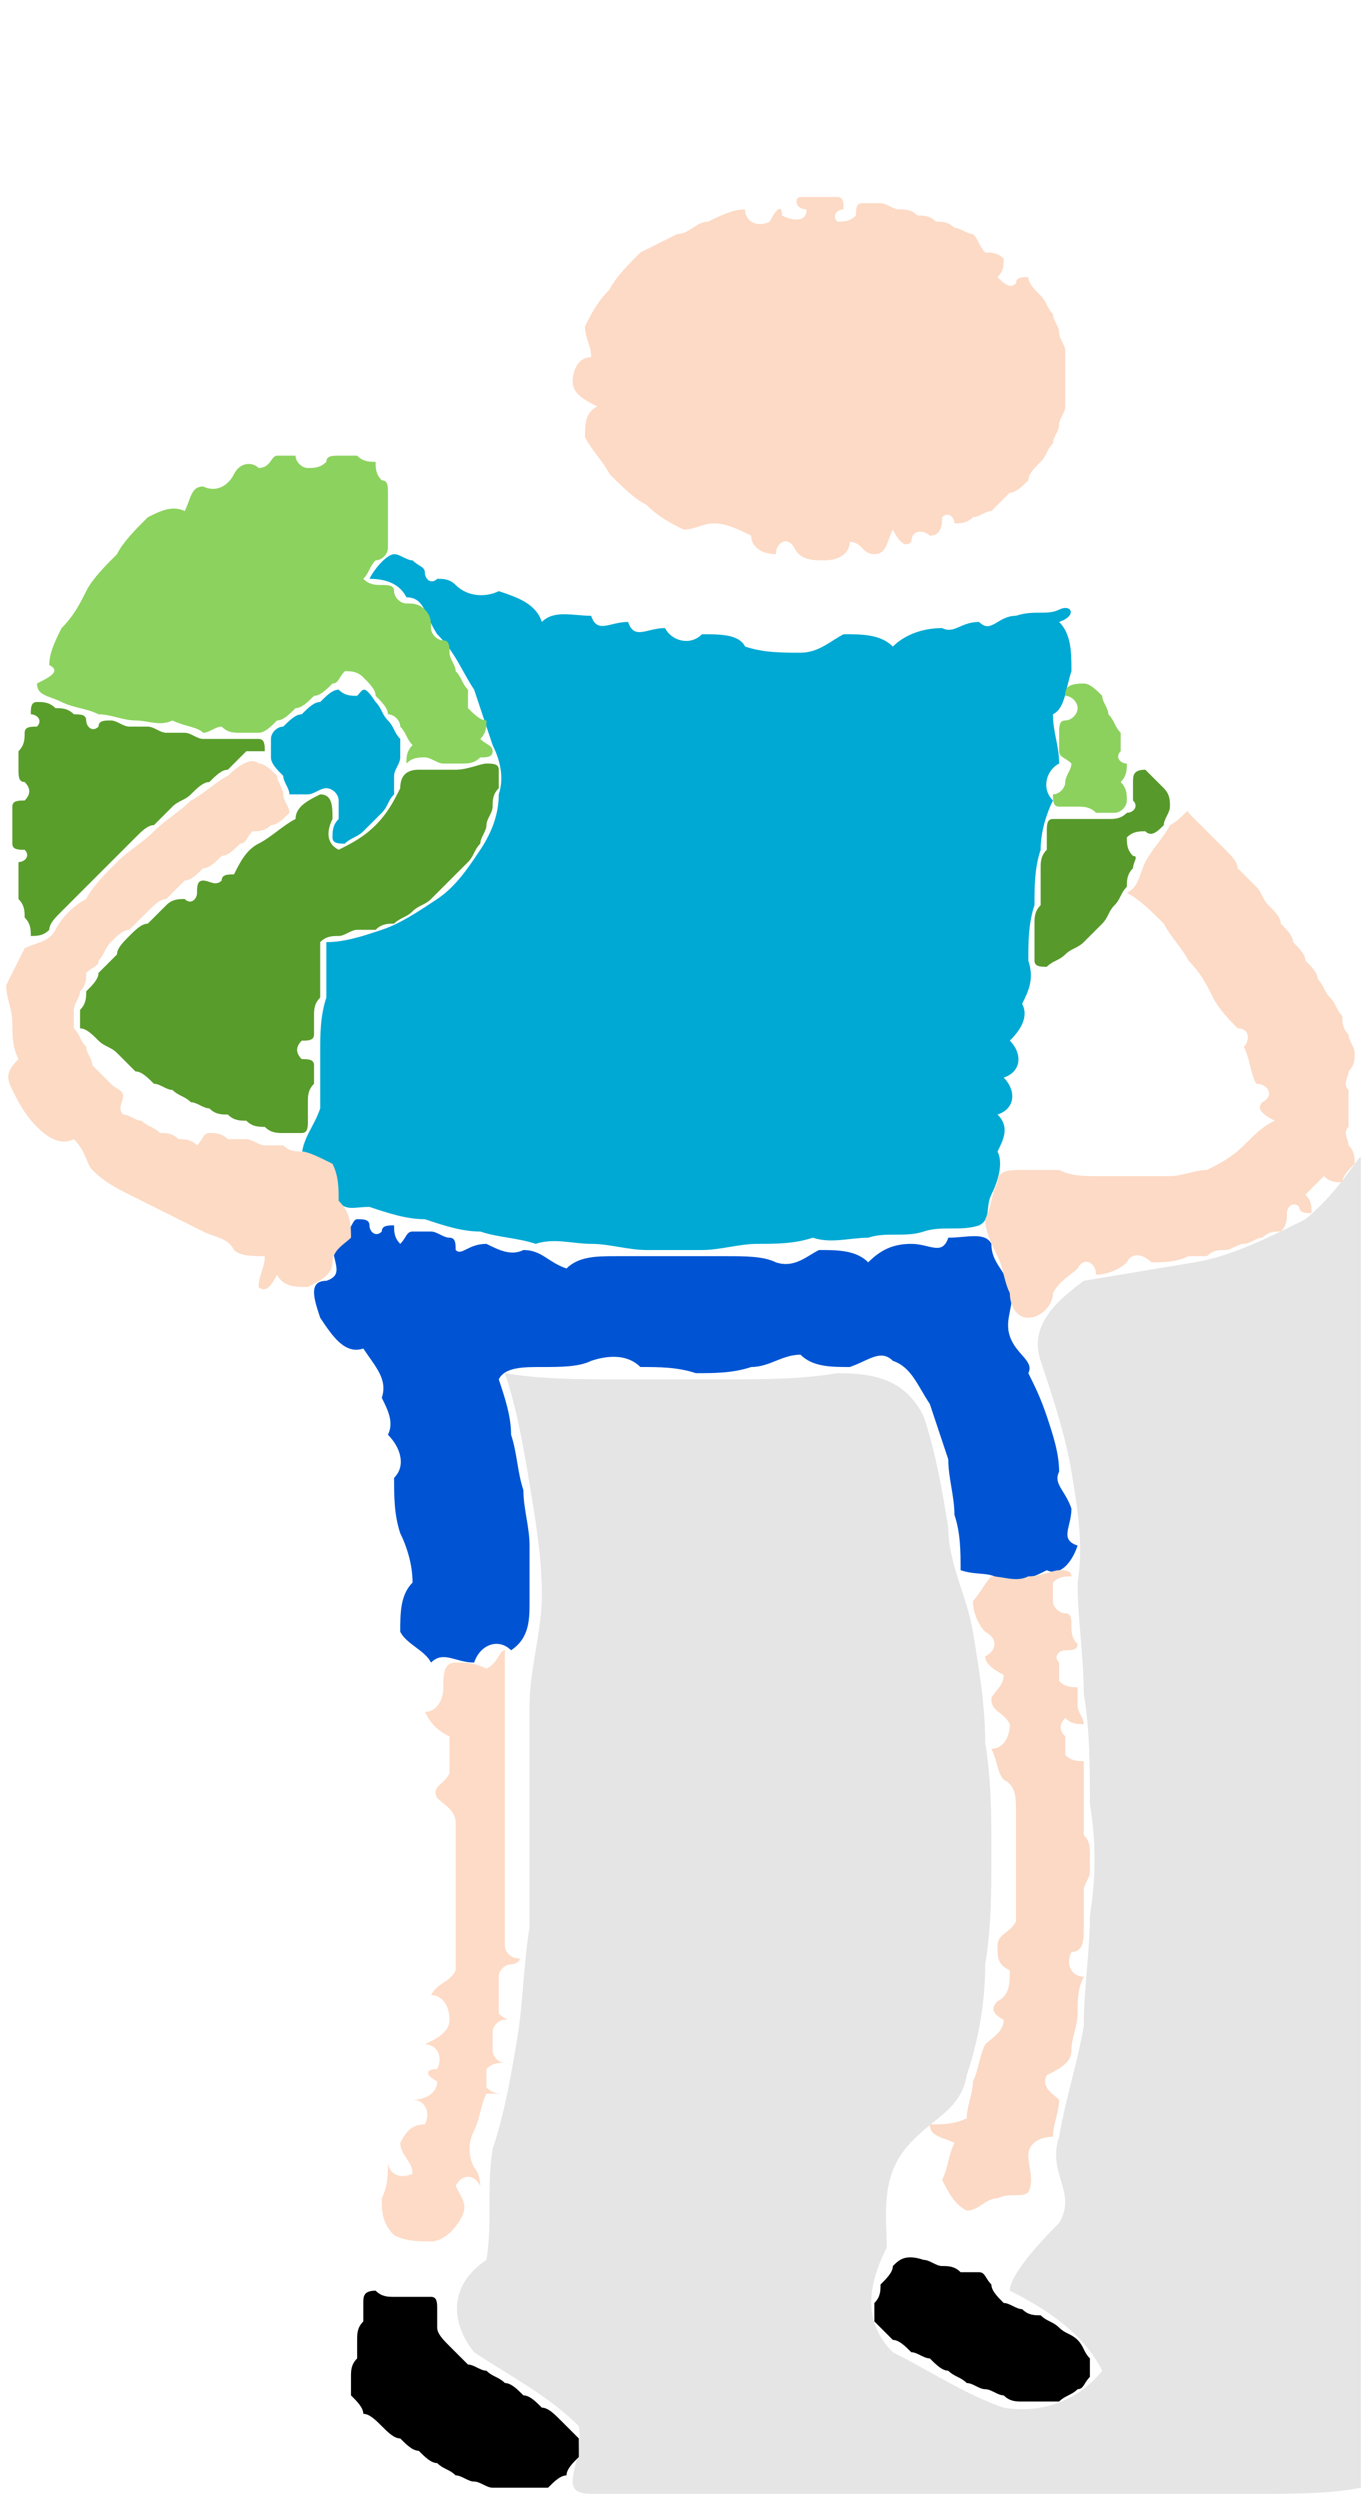 <?xml version="1.0" ?>
<svg xmlns="http://www.w3.org/2000/svg" version="1.1" width="222" height="406">
  <defs/>
  <g>
    <path d="M 221.0 188.0 C 221.0 189.0 221.0 190.0 221.0 191.0 C 221.0 194.0 221.0 200.0 221.0 206.0 C 221.0 212.0 221.0 218.0 221.0 224.0 C 221.0 230.0 221.0 236.0 221.0 242.0 C 221.0 248.0 221.0 254.0 221.0 260.0 C 221.0 266.0 221.0 272.0 221.0 278.0 C 221.0 284.0 221.0 290.0 221.0 296.0 C 221.0 302.0 221.0 308.0 221.0 314.0 C 221.0 320.0 221.0 326.0 221.0 332.0 C 221.0 338.0 221.0 344.0 221.0 350.0 C 221.0 356.0 221.0 362.0 221.0 368.0 C 221.0 374.0 221.0 380.0 221.0 386.0 C 221.0 392.0 221.0 398.0 221.0 404.0 C 216.0 405.0 210.0 405.0 204.0 405.0 C 198.0 405.0 192.0 405.0 186.0 405.0 C 180.0 405.0 174.0 405.0 168.0 405.0 C 162.0 405.0 156.0 405.0 150.0 405.0 C 144.0 405.0 138.0 405.0 132.0 405.0 C 126.0 405.0 120.0 405.0 114.0 405.0 C 108.0 405.0 102.0 405.0 96.0 405.0 C 90.0 405.0 95.0 400.0 94.0 394.0 C 89.0 389.0 83.0 386.0 77.0 382.0 C 73.0 377.0 73.0 371.0 79.0 367.0 C 80.0 361.0 79.0 355.0 80.0 349.0 C 82.0 343.0 83.0 337.0 84.0 331.0 C 85.0 325.0 85.0 319.0 86.0 313.0 C 86.0 307.0 86.0 301.0 86.0 295.0 C 86.0 289.0 86.0 283.0 86.0 277.0 C 86.0 271.0 88.0 265.0 88.0 259.0 C 88.0 253.0 87.0 247.0 86.0 241.0 C 85.0 235.0 84.0 229.0 82.0 223.0 C 88.0 224.0 94.0 224.0 100.0 224.0 C 106.0 224.0 112.0 224.0 118.0 224.0 C 124.0 224.0 130.0 224.0 136.0 223.0 C 142.0 223.0 147.0 224.0 150.0 230.0 C 152.0 236.0 153.0 242.0 154.0 248.0 C 154.0 254.0 157.0 259.0 158.0 265.0 C 159.0 271.0 160.0 277.0 160.0 283.0 C 161.0 289.0 161.0 295.0 161.0 301.0 C 161.0 307.0 161.0 313.0 160.0 319.0 C 160.0 325.0 159.0 331.0 157.0 337.0 C 156.0 343.0 151.0 344.0 147.0 349.0 C 143.0 354.0 144.0 360.0 144.0 365.0 C 141.0 371.0 140.0 377.0 145.0 382.0 C 151.0 385.0 157.0 389.0 163.0 391.0 C 169.0 392.0 175.0 390.0 179.0 385.0 C 176.0 379.0 170.0 375.0 164.0 372.0 C 164.0 370.0 167.0 366.0 172.0 361.0 C 175.0 356.0 170.0 353.0 172.0 347.0 C 173.0 341.0 175.0 335.0 176.0 329.0 C 176.0 323.0 177.0 317.0 177.0 311.0 C 178.0 305.0 178.0 299.0 177.0 293.0 C 177.0 287.0 177.0 281.0 176.0 275.0 C 176.0 269.0 175.0 263.0 175.0 257.0 C 176.0 251.0 175.0 245.0 174.0 239.0 C 173.0 233.0 171.0 227.0 169.0 221.0 C 167.0 215.0 172.0 211.0 176.0 208.0 C 182.0 207.0 188.0 206.0 194.0 205.0 C 200.0 204.0 206.0 201.0 212.0 198.0 C 218.0 193.0 221.0 187.0 221.0 188.0" stroke-width="0.0" fill="rgb(229, 229, 229)" opacity="1.0" stroke="rgb(248, 93, 202)" stroke-opacity="0.563" stroke-linecap="round" stroke-linejoin="round"/>
    <path d="M 64.0 90.0 C 65.0 90.0 66.0 91.0 67.0 91.0 C 68.0 92.0 69.0 92.0 69.0 93.0 C 69.0 94.0 70.0 95.0 71.0 94.0 C 72.0 94.0 73.0 94.0 74.0 95.0 C 76.0 97.0 79.0 97.0 81.0 96.0 C 84.0 97.0 87.0 98.0 88.0 101.0 C 90.0 99.0 93.0 100.0 96.0 100.0 C 97.0 103.0 99.0 101.0 102.0 101.0 C 103.0 104.0 105.0 102.0 108.0 102.0 C 109.0 104.0 112.0 105.0 114.0 103.0 C 117.0 103.0 120.0 103.0 121.0 105.0 C 124.0 106.0 127.0 106.0 130.0 106.0 C 133.0 106.0 135.0 104.0 137.0 103.0 C 140.0 103.0 143.0 103.0 145.0 105.0 C 147.0 103.0 150.0 102.0 153.0 102.0 C 155.0 103.0 156.0 101.0 159.0 101.0 C 161.0 103.0 162.0 100.0 165.0 100.0 C 168.0 99.0 170.0 100.0 172.0 99.0 C 174.0 98.0 175.0 100.0 172.0 101.0 C 174.0 103.0 174.0 106.0 174.0 109.0 C 173.0 112.0 173.0 115.0 171.0 116.0 C 171.0 119.0 172.0 121.0 172.0 124.0 C 170.0 125.0 169.0 128.0 171.0 130.0 C 170.0 132.0 169.0 135.0 169.0 138.0 C 168.0 141.0 168.0 144.0 168.0 147.0 C 167.0 150.0 167.0 153.0 167.0 156.0 C 168.0 159.0 167.0 161.0 166.0 163.0 C 167.0 165.0 166.0 167.0 164.0 169.0 C 166.0 171.0 166.0 174.0 163.0 175.0 C 165.0 177.0 165.0 180.0 162.0 181.0 C 164.0 183.0 163.0 185.0 162.0 187.0 C 163.0 189.0 162.0 192.0 161.0 194.0 C 160.0 196.0 161.0 198.0 159.0 199.0 C 156.0 200.0 153.0 199.0 150.0 200.0 C 147.0 201.0 144.0 200.0 141.0 201.0 C 138.0 201.0 135.0 202.0 132.0 201.0 C 129.0 202.0 126.0 202.0 123.0 202.0 C 120.0 202.0 117.0 203.0 114.0 203.0 C 111.0 203.0 108.0 203.0 105.0 203.0 C 102.0 203.0 99.0 202.0 96.0 202.0 C 93.0 202.0 90.0 201.0 87.0 202.0 C 84.0 201.0 81.0 201.0 78.0 200.0 C 75.0 200.0 72.0 199.0 69.0 198.0 C 66.0 198.0 63.0 197.0 60.0 196.0 C 57.0 196.0 56.0 197.0 54.0 194.0 C 55.0 191.0 52.0 189.0 49.0 188.0 C 49.0 185.0 51.0 183.0 52.0 180.0 C 52.0 177.0 52.0 174.0 52.0 171.0 C 52.0 168.0 52.0 165.0 53.0 162.0 C 53.0 159.0 53.0 156.0 53.0 153.0 C 56.0 153.0 59.0 152.0 62.0 151.0 C 65.0 150.0 68.0 148.0 71.0 146.0 C 74.0 144.0 76.0 141.0 78.0 138.0 C 80.0 135.0 81.0 132.0 81.0 129.0 C 82.0 126.0 81.0 123.0 80.0 121.0 C 79.0 118.0 78.0 115.0 77.0 112.0 C 75.0 109.0 74.0 106.0 71.0 103.0 C 69.0 100.0 69.0 97.0 66.0 97.0 C 65.0 95.0 63.0 94.0 60.0 94.0 C 61.0 92.0 63.0 90.0 64.0 90.0" stroke-width="0.0" fill="rgb(0, 169, 211)" opacity="1.0" stroke="rgb(241, 77, 62)" stroke-opacity="0.787" stroke-linecap="round" stroke-linejoin="round"/>
    <path d="M 58.0 198.0 C 59.0 198.0 60.0 198.0 60.0 199.0 C 60.0 200.0 61.0 201.0 62.0 200.0 C 62.0 199.0 63.0 199.0 64.0 199.0 C 64.0 200.0 64.0 201.0 65.0 202.0 C 66.0 201.0 66.0 200.0 67.0 200.0 C 68.0 200.0 69.0 200.0 70.0 200.0 C 71.0 200.0 72.0 201.0 73.0 201.0 C 74.0 201.0 74.0 202.0 74.0 203.0 C 75.0 204.0 76.0 202.0 79.0 202.0 C 81.0 203.0 83.0 204.0 85.0 203.0 C 88.0 203.0 89.0 205.0 92.0 206.0 C 94.0 204.0 97.0 204.0 100.0 204.0 C 103.0 204.0 106.0 204.0 109.0 204.0 C 112.0 204.0 115.0 204.0 118.0 204.0 C 121.0 204.0 124.0 204.0 126.0 205.0 C 129.0 206.0 131.0 204.0 133.0 203.0 C 136.0 203.0 139.0 203.0 141.0 205.0 C 143.0 203.0 145.0 202.0 148.0 202.0 C 151.0 202.0 153.0 204.0 154.0 201.0 C 157.0 201.0 160.0 200.0 161.0 202.0 C 161.0 205.0 163.0 206.0 164.0 209.0 C 165.0 212.0 163.0 214.0 164.0 217.0 C 165.0 220.0 168.0 221.0 167.0 223.0 C 168.0 225.0 169.0 227.0 170.0 230.0 C 171.0 233.0 172.0 236.0 172.0 239.0 C 171.0 241.0 173.0 242.0 174.0 245.0 C 174.0 248.0 172.0 250.0 175.0 251.0 C 174.0 254.0 172.0 256.0 170.0 255.0 C 168.0 256.0 166.0 257.0 163.0 257.0 C 161.0 255.0 159.0 256.0 156.0 255.0 C 156.0 252.0 156.0 249.0 155.0 246.0 C 155.0 243.0 154.0 240.0 154.0 237.0 C 153.0 234.0 152.0 231.0 151.0 228.0 C 149.0 225.0 148.0 222.0 145.0 221.0 C 143.0 219.0 141.0 221.0 138.0 222.0 C 135.0 222.0 132.0 222.0 130.0 220.0 C 127.0 220.0 125.0 222.0 122.0 222.0 C 119.0 223.0 116.0 223.0 113.0 223.0 C 110.0 222.0 107.0 222.0 104.0 222.0 C 102.0 220.0 99.0 220.0 96.0 221.0 C 94.0 222.0 91.0 222.0 88.0 222.0 C 85.0 222.0 82.0 222.0 81.0 224.0 C 82.0 227.0 83.0 230.0 83.0 233.0 C 84.0 236.0 84.0 239.0 85.0 242.0 C 85.0 245.0 86.0 248.0 86.0 251.0 C 86.0 254.0 86.0 257.0 86.0 260.0 C 86.0 263.0 86.0 266.0 83.0 268.0 C 81.0 266.0 78.0 267.0 77.0 270.0 C 74.0 270.0 72.0 268.0 70.0 270.0 C 69.0 268.0 66.0 267.0 65.0 265.0 C 65.0 262.0 65.0 259.0 67.0 257.0 C 67.0 254.0 66.0 251.0 65.0 249.0 C 64.0 246.0 64.0 243.0 64.0 240.0 C 66.0 238.0 65.0 235.0 63.0 233.0 C 64.0 231.0 63.0 229.0 62.0 227.0 C 63.0 224.0 61.0 222.0 59.0 219.0 C 56.0 220.0 54.0 217.0 52.0 214.0 C 51.0 211.0 50.0 208.0 53.0 208.0 C 56.0 207.0 54.0 205.0 54.0 202.0 C 57.0 201.0 57.0 198.0 58.0 198.0" stroke-width="0.0" fill="rgb(0, 84, 211)" opacity="1.0" stroke="rgb(113, 211, 12)" stroke-opacity="0.766" stroke-linecap="round" stroke-linejoin="round"/>
    <path d="M 130.0 32.0 C 131.0 32.0 132.0 32.0 133.0 32.0 C 134.0 32.0 135.0 32.0 136.0 32.0 C 137.0 32.0 137.0 33.0 137.0 34.0 C 136.0 34.0 135.0 35.0 136.0 36.0 C 137.0 36.0 138.0 36.0 139.0 35.0 C 139.0 34.0 139.0 33.0 140.0 33.0 C 141.0 33.0 142.0 33.0 143.0 33.0 C 144.0 33.0 145.0 34.0 146.0 34.0 C 147.0 34.0 148.0 34.0 149.0 35.0 C 150.0 35.0 151.0 35.0 152.0 36.0 C 153.0 36.0 154.0 36.0 155.0 37.0 C 156.0 37.0 157.0 38.0 158.0 38.0 C 159.0 39.0 159.0 40.0 160.0 41.0 C 161.0 41.0 162.0 41.0 163.0 42.0 C 163.0 43.0 163.0 44.0 162.0 45.0 C 163.0 46.0 164.0 47.0 165.0 46.0 C 165.0 45.0 166.0 45.0 167.0 45.0 C 167.0 46.0 168.0 47.0 169.0 48.0 C 170.0 49.0 170.0 50.0 171.0 51.0 C 171.0 52.0 172.0 53.0 172.0 54.0 C 172.0 55.0 173.0 56.0 173.0 57.0 C 173.0 58.0 173.0 59.0 173.0 60.0 C 173.0 61.0 173.0 62.0 173.0 63.0 C 173.0 64.0 173.0 65.0 173.0 66.0 C 173.0 67.0 172.0 68.0 172.0 69.0 C 172.0 70.0 171.0 71.0 171.0 72.0 C 170.0 73.0 170.0 74.0 169.0 75.0 C 168.0 76.0 167.0 77.0 167.0 78.0 C 166.0 79.0 165.0 80.0 164.0 80.0 C 163.0 81.0 162.0 82.0 161.0 83.0 C 160.0 83.0 159.0 84.0 158.0 84.0 C 157.0 85.0 156.0 85.0 155.0 85.0 C 155.0 84.0 154.0 83.0 153.0 84.0 C 153.0 85.0 153.0 87.0 151.0 87.0 C 150.0 86.0 148.0 86.0 148.0 88.0 C 147.0 89.0 146.0 88.0 145.0 86.0 C 144.0 88.0 144.0 90.0 142.0 90.0 C 140.0 90.0 140.0 88.0 138.0 88.0 C 138.0 90.0 136.0 91.0 134.0 91.0 C 132.0 91.0 130.0 91.0 129.0 89.0 C 128.0 87.0 126.0 88.0 126.0 90.0 C 124.0 90.0 122.0 89.0 122.0 87.0 C 120.0 86.0 118.0 85.0 116.0 85.0 C 114.0 85.0 113.0 86.0 111.0 86.0 C 109.0 85.0 107.0 84.0 105.0 82.0 C 103.0 81.0 101.0 79.0 99.0 77.0 C 98.0 75.0 96.0 73.0 95.0 71.0 C 95.0 69.0 95.0 67.0 97.0 66.0 C 95.0 65.0 93.0 64.0 93.0 62.0 C 93.0 60.0 94.0 58.0 96.0 58.0 C 96.0 56.0 95.0 55.0 95.0 53.0 C 96.0 51.0 97.0 49.0 99.0 47.0 C 100.0 45.0 102.0 43.0 104.0 41.0 C 106.0 40.0 108.0 39.0 110.0 38.0 C 112.0 38.0 113.0 36.0 115.0 36.0 C 117.0 35.0 119.0 34.0 121.0 34.0 C 121.0 36.0 123.0 37.0 125.0 36.0 C 126.0 34.0 127.0 33.0 127.0 35.0 C 129.0 36.0 131.0 36.0 131.0 34.0 C 129.0 34.0 129.0 32.0 130.0 32.0" stroke-width="0.0" fill="rgb(253, 218, 197)" opacity="1.0" stroke="rgb(248, 6, 127)" stroke-opacity="0.238" stroke-linecap="round" stroke-linejoin="round"/>
    <path d="M 193.0 132.0 C 194.0 133.0 195.0 134.0 196.0 135.0 C 197.0 136.0 198.0 137.0 199.0 138.0 C 200.0 139.0 201.0 140.0 201.0 141.0 C 202.0 142.0 203.0 143.0 204.0 144.0 C 205.0 145.0 205.0 146.0 206.0 147.0 C 207.0 148.0 208.0 149.0 208.0 150.0 C 209.0 151.0 210.0 152.0 210.0 153.0 C 211.0 154.0 212.0 155.0 212.0 156.0 C 213.0 157.0 214.0 158.0 214.0 159.0 C 215.0 160.0 215.0 161.0 216.0 162.0 C 217.0 163.0 217.0 164.0 218.0 165.0 C 218.0 166.0 218.0 167.0 219.0 168.0 C 219.0 169.0 220.0 170.0 220.0 171.0 C 220.0 172.0 220.0 173.0 219.0 174.0 C 219.0 175.0 218.0 176.0 219.0 177.0 C 219.0 178.0 219.0 179.0 219.0 180.0 C 219.0 181.0 219.0 182.0 219.0 183.0 C 218.0 184.0 219.0 185.0 219.0 186.0 C 220.0 187.0 220.0 188.0 220.0 189.0 C 219.0 190.0 218.0 191.0 218.0 192.0 C 217.0 192.0 216.0 192.0 215.0 191.0 C 214.0 192.0 213.0 193.0 212.0 194.0 C 213.0 195.0 213.0 196.0 213.0 197.0 C 212.0 197.0 211.0 197.0 211.0 196.0 C 210.0 195.0 209.0 196.0 209.0 197.0 C 209.0 198.0 209.0 199.0 208.0 200.0 C 207.0 200.0 206.0 200.0 205.0 201.0 C 204.0 201.0 203.0 202.0 202.0 202.0 C 201.0 202.0 200.0 203.0 199.0 203.0 C 198.0 203.0 197.0 203.0 196.0 204.0 C 195.0 204.0 194.0 204.0 193.0 204.0 C 191.0 205.0 189.0 205.0 187.0 205.0 C 186.0 204.0 184.0 203.0 183.0 205.0 C 182.0 206.0 180.0 207.0 178.0 207.0 C 178.0 205.0 176.0 204.0 175.0 206.0 C 174.0 207.0 172.0 208.0 171.0 210.0 C 171.0 212.0 169.0 214.0 167.0 214.0 C 165.0 214.0 164.0 212.0 164.0 210.0 C 163.0 208.0 163.0 206.0 162.0 204.0 C 161.0 202.0 160.0 200.0 160.0 198.0 C 161.0 196.0 161.0 194.0 162.0 192.0 C 162.0 190.0 164.0 190.0 166.0 190.0 C 168.0 190.0 170.0 190.0 172.0 190.0 C 174.0 191.0 176.0 191.0 178.0 191.0 C 180.0 191.0 182.0 191.0 184.0 191.0 C 186.0 191.0 188.0 191.0 190.0 191.0 C 192.0 191.0 194.0 190.0 196.0 190.0 C 198.0 189.0 200.0 188.0 202.0 186.0 C 204.0 184.0 205.0 183.0 207.0 182.0 C 205.0 181.0 204.0 180.0 205.0 179.0 C 207.0 178.0 206.0 176.0 204.0 176.0 C 203.0 174.0 203.0 172.0 202.0 170.0 C 203.0 169.0 203.0 167.0 201.0 167.0 C 200.0 166.0 198.0 164.0 197.0 162.0 C 196.0 160.0 195.0 158.0 193.0 156.0 C 192.0 154.0 190.0 152.0 189.0 150.0 C 187.0 148.0 185.0 146.0 183.0 145.0 C 185.0 144.0 185.0 142.0 186.0 140.0 C 187.0 138.0 189.0 136.0 190.0 134.0 C 192.0 133.0 193.0 131.0 193.0 132.0" stroke-width="0.0" fill="rgb(252, 218, 197)" opacity="1.0" stroke="rgb(40, 110, 219)" stroke-opacity="0.704" stroke-linecap="round" stroke-linejoin="round"/>
    <path d="M 42.0 124.0 C 43.0 124.0 44.0 125.0 45.0 126.0 C 45.0 127.0 46.0 128.0 46.0 129.0 C 46.0 130.0 47.0 131.0 47.0 132.0 C 46.0 133.0 45.0 134.0 44.0 134.0 C 43.0 135.0 42.0 135.0 41.0 135.0 C 40.0 136.0 40.0 137.0 39.0 137.0 C 38.0 138.0 37.0 139.0 36.0 139.0 C 35.0 140.0 34.0 141.0 33.0 141.0 C 32.0 142.0 31.0 143.0 30.0 143.0 C 29.0 144.0 28.0 145.0 27.0 146.0 C 26.0 146.0 25.0 147.0 24.0 148.0 C 23.0 149.0 22.0 150.0 21.0 151.0 C 20.0 151.0 19.0 152.0 18.0 153.0 C 17.0 154.0 17.0 155.0 16.0 156.0 C 16.0 157.0 15.0 157.0 14.0 158.0 C 14.0 159.0 14.0 160.0 13.0 161.0 C 13.0 162.0 12.0 163.0 12.0 164.0 C 12.0 165.0 12.0 166.0 12.0 167.0 C 13.0 168.0 13.0 169.0 14.0 170.0 C 14.0 171.0 15.0 172.0 15.0 173.0 C 16.0 174.0 17.0 175.0 18.0 176.0 C 19.0 177.0 20.0 177.0 20.0 178.0 C 20.0 179.0 19.0 180.0 20.0 181.0 C 21.0 181.0 22.0 182.0 23.0 182.0 C 24.0 183.0 25.0 183.0 26.0 184.0 C 27.0 184.0 28.0 184.0 29.0 185.0 C 30.0 185.0 31.0 185.0 32.0 186.0 C 33.0 185.0 33.0 184.0 34.0 184.0 C 35.0 184.0 36.0 184.0 37.0 185.0 C 38.0 185.0 39.0 185.0 40.0 185.0 C 41.0 185.0 42.0 186.0 43.0 186.0 C 44.0 186.0 45.0 186.0 46.0 186.0 C 47.0 187.0 48.0 187.0 49.0 187.0 C 50.0 187.0 52.0 188.0 54.0 189.0 C 55.0 191.0 55.0 193.0 55.0 195.0 C 57.0 197.0 57.0 199.0 57.0 201.0 C 56.0 202.0 54.0 203.0 54.0 205.0 C 54.0 207.0 52.0 208.0 50.0 209.0 C 48.0 209.0 46.0 209.0 45.0 207.0 C 44.0 209.0 43.0 210.0 42.0 209.0 C 42.0 207.0 43.0 206.0 43.0 204.0 C 41.0 204.0 39.0 204.0 38.0 203.0 C 37.0 201.0 35.0 201.0 33.0 200.0 C 31.0 199.0 29.0 198.0 27.0 197.0 C 25.0 196.0 23.0 195.0 21.0 194.0 C 19.0 193.0 17.0 192.0 15.0 190.0 C 14.0 189.0 14.0 187.0 12.0 185.0 C 10.0 186.0 8.0 185.0 6.0 183.0 C 4.0 181.0 3.0 179.0 2.0 177.0 C 1.0 175.0 1.0 174.0 3.0 172.0 C 2.0 170.0 2.0 168.0 2.0 166.0 C 2.0 164.0 1.0 162.0 1.0 160.0 C 2.0 158.0 3.0 156.0 4.0 154.0 C 6.0 153.0 8.0 153.0 9.0 151.0 C 10.0 149.0 12.0 147.0 14.0 146.0 C 15.0 144.0 17.0 142.0 19.0 140.0 C 21.0 138.0 23.0 137.0 25.0 135.0 C 27.0 133.0 29.0 132.0 31.0 130.0 C 33.0 129.0 35.0 127.0 37.0 126.0 C 39.0 124.0 41.0 123.0 42.0 124.0" stroke-width="0.0" fill="rgb(252, 218, 196)" opacity="1.0" stroke="rgb(128, 193, 167)" stroke-opacity="0.314" stroke-linecap="round" stroke-linejoin="round"/>
    <path d="M 79.0 124.0 C 80.0 124.0 81.0 124.0 81.0 125.0 C 81.0 126.0 81.0 127.0 81.0 128.0 C 80.0 129.0 80.0 130.0 80.0 131.0 C 80.0 132.0 79.0 133.0 79.0 134.0 C 79.0 135.0 78.0 136.0 78.0 137.0 C 77.0 138.0 77.0 139.0 76.0 140.0 C 75.0 141.0 74.0 142.0 73.0 143.0 C 72.0 144.0 71.0 145.0 70.0 146.0 C 69.0 147.0 68.0 147.0 67.0 148.0 C 66.0 149.0 65.0 149.0 64.0 150.0 C 63.0 150.0 62.0 150.0 61.0 151.0 C 60.0 151.0 59.0 151.0 58.0 151.0 C 57.0 151.0 56.0 152.0 55.0 152.0 C 54.0 152.0 53.0 152.0 52.0 153.0 C 52.0 154.0 52.0 155.0 52.0 156.0 C 52.0 157.0 52.0 158.0 52.0 159.0 C 52.0 160.0 52.0 161.0 52.0 162.0 C 51.0 163.0 51.0 164.0 51.0 165.0 C 51.0 166.0 51.0 167.0 51.0 168.0 C 51.0 169.0 50.0 169.0 49.0 169.0 C 48.0 170.0 48.0 171.0 49.0 172.0 C 50.0 172.0 51.0 172.0 51.0 173.0 C 51.0 174.0 51.0 175.0 51.0 176.0 C 50.0 177.0 50.0 178.0 50.0 179.0 C 50.0 180.0 50.0 181.0 50.0 182.0 C 50.0 183.0 50.0 184.0 49.0 184.0 C 48.0 184.0 47.0 184.0 46.0 184.0 C 45.0 184.0 44.0 184.0 43.0 183.0 C 42.0 183.0 41.0 183.0 40.0 182.0 C 39.0 182.0 38.0 182.0 37.0 181.0 C 36.0 181.0 35.0 181.0 34.0 180.0 C 33.0 180.0 32.0 179.0 31.0 179.0 C 30.0 178.0 29.0 178.0 28.0 177.0 C 27.0 177.0 26.0 176.0 25.0 176.0 C 24.0 175.0 23.0 174.0 22.0 174.0 C 21.0 173.0 20.0 172.0 19.0 171.0 C 18.0 170.0 17.0 170.0 16.0 169.0 C 15.0 168.0 14.0 167.0 13.0 167.0 C 13.0 166.0 13.0 165.0 13.0 164.0 C 14.0 163.0 14.0 162.0 14.0 161.0 C 15.0 160.0 16.0 159.0 16.0 158.0 C 17.0 157.0 18.0 156.0 19.0 155.0 C 19.0 154.0 20.0 153.0 21.0 152.0 C 22.0 151.0 23.0 150.0 24.0 150.0 C 25.0 149.0 26.0 148.0 27.0 147.0 C 28.0 146.0 29.0 146.0 30.0 146.0 C 31.0 147.0 32.0 146.0 32.0 145.0 C 32.0 144.0 32.0 143.0 33.0 143.0 C 34.0 143.0 35.0 144.0 36.0 143.0 C 36.0 142.0 37.0 142.0 38.0 142.0 C 39.0 140.0 40.0 138.0 42.0 137.0 C 44.0 136.0 46.0 134.0 48.0 133.0 C 48.0 131.0 50.0 130.0 52.0 129.0 C 54.0 129.0 54.0 131.0 54.0 133.0 C 53.0 135.0 53.0 137.0 55.0 138.0 C 57.0 137.0 59.0 136.0 61.0 134.0 C 63.0 132.0 64.0 130.0 65.0 128.0 C 65.0 126.0 66.0 125.0 68.0 125.0 C 70.0 125.0 72.0 125.0 74.0 125.0 C 76.0 125.0 78.0 124.0 79.0 124.0" stroke-width="0.0" fill="rgb(88, 156, 43)" opacity="1.0" stroke="rgb(204, 191, 104)" stroke-opacity="0.318" stroke-linecap="round" stroke-linejoin="round"/>
    <path d="M 61.0 372.0 C 62.0 373.0 63.0 373.0 64.0 373.0 C 65.0 373.0 66.0 373.0 67.0 373.0 C 68.0 373.0 69.0 373.0 70.0 373.0 C 71.0 373.0 71.0 374.0 71.0 375.0 C 71.0 376.0 71.0 377.0 71.0 378.0 C 71.0 379.0 72.0 380.0 73.0 381.0 C 74.0 382.0 75.0 383.0 76.0 384.0 C 77.0 384.0 78.0 385.0 79.0 385.0 C 80.0 386.0 81.0 386.0 82.0 387.0 C 83.0 387.0 84.0 388.0 85.0 389.0 C 86.0 389.0 87.0 390.0 88.0 391.0 C 89.0 391.0 90.0 392.0 91.0 393.0 C 92.0 394.0 93.0 395.0 94.0 396.0 C 94.0 397.0 94.0 398.0 94.0 399.0 C 93.0 400.0 92.0 401.0 92.0 402.0 C 91.0 402.0 90.0 403.0 89.0 404.0 C 88.0 404.0 87.0 404.0 86.0 404.0 C 85.0 404.0 84.0 404.0 83.0 404.0 C 82.0 404.0 81.0 404.0 80.0 404.0 C 79.0 404.0 78.0 403.0 77.0 403.0 C 76.0 403.0 75.0 402.0 74.0 402.0 C 73.0 401.0 72.0 401.0 71.0 400.0 C 70.0 400.0 69.0 399.0 68.0 398.0 C 67.0 398.0 66.0 397.0 65.0 396.0 C 64.0 396.0 63.0 395.0 62.0 394.0 C 61.0 393.0 60.0 392.0 59.0 392.0 C 59.0 391.0 58.0 390.0 57.0 389.0 C 57.0 388.0 57.0 387.0 57.0 386.0 C 57.0 385.0 57.0 384.0 58.0 383.0 C 58.0 382.0 58.0 381.0 58.0 380.0 C 58.0 379.0 58.0 378.0 59.0 377.0 C 59.0 376.0 59.0 375.0 59.0 374.0 C 59.0 373.0 59.0 372.0 61.0 372.0" stroke-width="0.0" fill="rgb(0, 0, 0)" opacity="1.0" stroke="rgb(223, 20, 79)" stroke-opacity="0.509" stroke-linecap="round" stroke-linejoin="round"/>
    <path d="M 172.0 255.0 C 173.0 255.0 174.0 255.0 174.0 256.0 C 173.0 256.0 172.0 256.0 171.0 257.0 C 171.0 258.0 171.0 259.0 171.0 260.0 C 171.0 261.0 172.0 262.0 173.0 262.0 C 174.0 262.0 174.0 263.0 174.0 264.0 C 174.0 265.0 174.0 266.0 175.0 267.0 C 175.0 268.0 174.0 268.0 173.0 268.0 C 172.0 268.0 171.0 269.0 172.0 270.0 C 172.0 271.0 172.0 272.0 172.0 273.0 C 173.0 274.0 174.0 274.0 175.0 274.0 C 175.0 275.0 175.0 276.0 175.0 277.0 C 175.0 278.0 176.0 279.0 176.0 280.0 C 175.0 280.0 174.0 280.0 173.0 279.0 C 172.0 280.0 172.0 281.0 173.0 282.0 C 173.0 283.0 173.0 284.0 173.0 285.0 C 174.0 286.0 175.0 286.0 176.0 286.0 C 176.0 287.0 176.0 288.0 176.0 289.0 C 176.0 290.0 176.0 291.0 176.0 292.0 C 176.0 293.0 176.0 294.0 176.0 295.0 C 176.0 296.0 176.0 297.0 176.0 298.0 C 177.0 299.0 177.0 300.0 177.0 301.0 C 177.0 302.0 177.0 303.0 177.0 304.0 C 177.0 305.0 176.0 306.0 176.0 307.0 C 176.0 309.0 176.0 311.0 176.0 313.0 C 176.0 315.0 176.0 317.0 174.0 317.0 C 173.0 319.0 174.0 321.0 176.0 321.0 C 175.0 323.0 175.0 325.0 175.0 327.0 C 175.0 329.0 174.0 331.0 174.0 333.0 C 174.0 335.0 172.0 336.0 170.0 337.0 C 169.0 339.0 171.0 340.0 172.0 341.0 C 172.0 343.0 171.0 345.0 171.0 347.0 C 169.0 347.0 167.0 348.0 167.0 350.0 C 167.0 352.0 168.0 354.0 167.0 356.0 C 166.0 357.0 164.0 356.0 162.0 357.0 C 160.0 357.0 159.0 359.0 157.0 359.0 C 155.0 358.0 154.0 356.0 153.0 354.0 C 154.0 352.0 154.0 350.0 155.0 348.0 C 153.0 347.0 151.0 347.0 151.0 345.0 C 153.0 345.0 155.0 345.0 157.0 344.0 C 157.0 342.0 158.0 340.0 158.0 338.0 C 159.0 336.0 159.0 334.0 160.0 332.0 C 161.0 331.0 163.0 330.0 163.0 328.0 C 161.0 327.0 161.0 326.0 162.0 325.0 C 164.0 324.0 164.0 322.0 164.0 320.0 C 162.0 319.0 162.0 318.0 162.0 316.0 C 162.0 314.0 164.0 314.0 165.0 312.0 C 165.0 310.0 165.0 308.0 165.0 306.0 C 165.0 304.0 165.0 302.0 165.0 300.0 C 165.0 298.0 165.0 296.0 165.0 294.0 C 165.0 292.0 165.0 290.0 163.0 289.0 C 162.0 288.0 162.0 286.0 161.0 284.0 C 163.0 284.0 164.0 282.0 164.0 280.0 C 163.0 278.0 161.0 278.0 161.0 276.0 C 161.0 275.0 163.0 274.0 163.0 272.0 C 161.0 271.0 160.0 270.0 160.0 269.0 C 162.0 268.0 162.0 266.0 160.0 265.0 C 159.0 264.0 158.0 262.0 158.0 260.0 C 159.0 259.0 160.0 257.0 161.0 256.0 C 163.0 256.0 165.0 257.0 167.0 256.0 C 169.0 256.0 171.0 255.0 172.0 255.0" stroke-width="0.0" fill="rgb(251, 217, 196)" opacity="1.0" stroke="rgb(66, 172, 129)" stroke-opacity="0.728" stroke-linecap="round" stroke-linejoin="round"/>
    <path d="M 45.0 74.0 C 46.0 74.0 47.0 74.0 48.0 74.0 C 48.0 75.0 49.0 76.0 50.0 76.0 C 51.0 76.0 52.0 76.0 53.0 75.0 C 53.0 74.0 54.0 74.0 55.0 74.0 C 56.0 74.0 57.0 74.0 58.0 74.0 C 59.0 75.0 60.0 75.0 61.0 75.0 C 61.0 76.0 61.0 77.0 62.0 78.0 C 63.0 78.0 63.0 79.0 63.0 80.0 C 63.0 81.0 63.0 82.0 63.0 83.0 C 63.0 84.0 63.0 85.0 63.0 86.0 C 63.0 87.0 63.0 88.0 63.0 89.0 C 63.0 90.0 62.0 91.0 61.0 91.0 C 60.0 92.0 60.0 93.0 59.0 94.0 C 60.0 95.0 61.0 95.0 62.0 95.0 C 63.0 95.0 64.0 95.0 64.0 96.0 C 64.0 97.0 65.0 98.0 66.0 98.0 C 67.0 98.0 68.0 98.0 69.0 99.0 C 70.0 100.0 70.0 101.0 70.0 102.0 C 70.0 103.0 71.0 104.0 72.0 104.0 C 73.0 104.0 73.0 105.0 73.0 106.0 C 73.0 107.0 74.0 108.0 74.0 109.0 C 75.0 110.0 75.0 111.0 76.0 112.0 C 76.0 113.0 76.0 114.0 76.0 115.0 C 77.0 116.0 78.0 117.0 79.0 117.0 C 79.0 118.0 79.0 119.0 78.0 120.0 C 79.0 121.0 80.0 121.0 80.0 122.0 C 80.0 123.0 79.0 123.0 78.0 123.0 C 77.0 124.0 76.0 124.0 75.0 124.0 C 74.0 124.0 73.0 124.0 72.0 124.0 C 71.0 124.0 70.0 123.0 69.0 123.0 C 68.0 123.0 67.0 123.0 66.0 124.0 C 66.0 123.0 66.0 122.0 67.0 121.0 C 66.0 120.0 66.0 119.0 65.0 118.0 C 65.0 117.0 64.0 116.0 63.0 116.0 C 63.0 115.0 62.0 114.0 61.0 113.0 C 61.0 112.0 60.0 111.0 59.0 110.0 C 58.0 109.0 57.0 109.0 56.0 109.0 C 55.0 110.0 55.0 111.0 54.0 111.0 C 53.0 112.0 52.0 113.0 51.0 113.0 C 50.0 114.0 49.0 115.0 48.0 115.0 C 47.0 116.0 46.0 117.0 45.0 117.0 C 44.0 118.0 43.0 119.0 42.0 119.0 C 41.0 119.0 40.0 119.0 39.0 119.0 C 38.0 119.0 37.0 119.0 36.0 118.0 C 35.0 118.0 34.0 119.0 33.0 119.0 C 32.0 118.0 30.0 118.0 28.0 117.0 C 26.0 118.0 24.0 117.0 22.0 117.0 C 20.0 117.0 18.0 116.0 16.0 116.0 C 14.0 115.0 12.0 115.0 10.0 114.0 C 8.0 113.0 6.0 113.0 6.0 111.0 C 8.0 110.0 10.0 109.0 8.0 108.0 C 8.0 106.0 9.0 104.0 10.0 102.0 C 12.0 100.0 13.0 98.0 14.0 96.0 C 15.0 94.0 17.0 92.0 19.0 90.0 C 20.0 88.0 22.0 86.0 24.0 84.0 C 26.0 83.0 28.0 82.0 30.0 83.0 C 31.0 81.0 31.0 79.0 33.0 79.0 C 35.0 80.0 37.0 79.0 38.0 77.0 C 39.0 75.0 41.0 75.0 42.0 76.0 C 44.0 76.0 44.0 74.0 45.0 74.0" stroke-width="0.0" fill="rgb(140, 210, 94)" opacity="1.0" stroke="rgb(192, 200, 122)" stroke-opacity="0.881" stroke-linecap="round" stroke-linejoin="round"/>
    <path d="M 82.0 268.0 C 82.0 269.0 82.0 270.0 82.0 271.0 C 82.0 272.0 82.0 273.0 82.0 274.0 C 82.0 275.0 82.0 276.0 82.0 277.0 C 82.0 278.0 82.0 279.0 82.0 280.0 C 82.0 281.0 82.0 282.0 82.0 283.0 C 82.0 284.0 82.0 285.0 82.0 286.0 C 82.0 287.0 82.0 288.0 82.0 289.0 C 82.0 290.0 82.0 291.0 82.0 292.0 C 82.0 293.0 82.0 294.0 82.0 295.0 C 82.0 296.0 82.0 297.0 82.0 298.0 C 82.0 299.0 82.0 300.0 82.0 301.0 C 82.0 302.0 82.0 303.0 82.0 304.0 C 82.0 305.0 82.0 306.0 82.0 307.0 C 82.0 308.0 82.0 309.0 82.0 310.0 C 82.0 311.0 82.0 312.0 82.0 313.0 C 82.0 314.0 82.0 315.0 82.0 316.0 C 82.0 317.0 83.0 318.0 84.0 318.0 C 85.0 318.0 84.0 319.0 83.0 319.0 C 82.0 319.0 81.0 320.0 81.0 321.0 C 81.0 322.0 81.0 323.0 81.0 324.0 C 81.0 325.0 81.0 326.0 81.0 327.0 C 82.0 328.0 83.0 328.0 82.0 328.0 C 81.0 328.0 80.0 329.0 80.0 330.0 C 80.0 331.0 80.0 332.0 80.0 333.0 C 80.0 334.0 81.0 335.0 82.0 335.0 C 81.0 335.0 80.0 335.0 79.0 336.0 C 79.0 337.0 79.0 338.0 79.0 339.0 C 80.0 340.0 81.0 340.0 82.0 340.0 C 81.0 340.0 80.0 340.0 79.0 340.0 C 78.0 342.0 78.0 344.0 77.0 346.0 C 76.0 348.0 76.0 350.0 77.0 352.0 C 78.0 353.0 78.0 355.0 78.0 355.0 C 77.0 353.0 75.0 353.0 74.0 355.0 C 75.0 357.0 76.0 358.0 75.0 360.0 C 74.0 362.0 72.0 364.0 70.0 364.0 C 68.0 364.0 66.0 364.0 64.0 363.0 C 62.0 361.0 62.0 359.0 62.0 357.0 C 63.0 355.0 63.0 353.0 63.0 351.0 C 63.0 353.0 65.0 354.0 67.0 353.0 C 67.0 351.0 65.0 350.0 65.0 348.0 C 66.0 346.0 67.0 345.0 69.0 345.0 C 70.0 343.0 69.0 341.0 67.0 341.0 C 69.0 341.0 71.0 340.0 71.0 338.0 C 69.0 337.0 69.0 336.0 71.0 336.0 C 72.0 334.0 71.0 332.0 69.0 332.0 C 71.0 331.0 73.0 330.0 73.0 328.0 C 73.0 326.0 72.0 324.0 70.0 324.0 C 71.0 322.0 73.0 322.0 74.0 320.0 C 74.0 318.0 74.0 316.0 74.0 314.0 C 74.0 312.0 74.0 310.0 74.0 308.0 C 74.0 306.0 74.0 304.0 74.0 302.0 C 74.0 300.0 74.0 298.0 74.0 296.0 C 74.0 294.0 72.0 293.0 71.0 292.0 C 70.0 290.0 72.0 290.0 73.0 288.0 C 73.0 286.0 73.0 284.0 73.0 282.0 C 71.0 281.0 70.0 280.0 69.0 278.0 C 71.0 278.0 72.0 276.0 72.0 274.0 C 72.0 272.0 72.0 270.0 74.0 270.0 C 76.0 270.0 77.0 270.0 79.0 271.0 C 81.0 270.0 81.0 268.0 82.0 268.0" stroke-width="0.0" fill="rgb(254, 219, 198)" opacity="1.0" stroke="rgb(226, 204, 145)" stroke-opacity="0.026" stroke-linecap="round" stroke-linejoin="round"/>
    <path d="M 6.0 114.0 C 7.0 114.0 8.0 114.0 9.0 115.0 C 10.0 115.0 11.0 115.0 12.0 116.0 C 13.0 116.0 14.0 116.0 14.0 117.0 C 14.0 118.0 15.0 119.0 16.0 118.0 C 16.0 117.0 17.0 117.0 18.0 117.0 C 19.0 117.0 20.0 118.0 21.0 118.0 C 22.0 118.0 23.0 118.0 24.0 118.0 C 25.0 118.0 26.0 119.0 27.0 119.0 C 28.0 119.0 29.0 119.0 30.0 119.0 C 31.0 119.0 32.0 120.0 33.0 120.0 C 34.0 120.0 35.0 120.0 36.0 120.0 C 37.0 120.0 38.0 120.0 39.0 120.0 C 40.0 120.0 41.0 120.0 42.0 120.0 C 43.0 120.0 43.0 121.0 43.0 122.0 C 42.0 122.0 41.0 122.0 40.0 122.0 C 39.0 123.0 38.0 124.0 37.0 125.0 C 36.0 125.0 35.0 126.0 34.0 127.0 C 33.0 127.0 32.0 128.0 31.0 129.0 C 30.0 130.0 29.0 130.0 28.0 131.0 C 27.0 132.0 26.0 133.0 25.0 134.0 C 24.0 134.0 23.0 135.0 22.0 136.0 C 21.0 137.0 20.0 138.0 19.0 139.0 C 18.0 140.0 17.0 141.0 16.0 142.0 C 15.0 143.0 14.0 144.0 13.0 145.0 C 12.0 146.0 11.0 147.0 10.0 148.0 C 9.0 149.0 8.0 150.0 8.0 151.0 C 7.0 152.0 6.0 152.0 5.0 152.0 C 5.0 151.0 5.0 150.0 4.0 149.0 C 4.0 148.0 4.0 147.0 3.0 146.0 C 3.0 145.0 3.0 144.0 3.0 143.0 C 3.0 142.0 3.0 141.0 3.0 140.0 C 4.0 140.0 5.0 139.0 4.0 138.0 C 3.0 138.0 2.0 138.0 2.0 137.0 C 2.0 136.0 2.0 135.0 2.0 134.0 C 2.0 133.0 2.0 132.0 2.0 131.0 C 2.0 130.0 3.0 130.0 4.0 130.0 C 5.0 129.0 5.0 128.0 4.0 127.0 C 3.0 127.0 3.0 126.0 3.0 125.0 C 3.0 124.0 3.0 123.0 3.0 122.0 C 4.0 121.0 4.0 120.0 4.0 119.0 C 4.0 118.0 5.0 118.0 6.0 118.0 C 7.0 117.0 6.0 116.0 5.0 116.0 C 5.0 115.0 5.0 114.0 6.0 114.0" stroke-width="0.0" fill="rgb(89, 158, 43)" opacity="1.0" stroke="rgb(77, 121, 115)" stroke-opacity="0.119" stroke-linecap="round" stroke-linejoin="round"/>
    <path d="M 150.0 367.0 C 151.0 367.0 152.0 368.0 153.0 368.0 C 154.0 368.0 155.0 368.0 156.0 369.0 C 157.0 369.0 158.0 369.0 159.0 369.0 C 160.0 369.0 160.0 370.0 161.0 371.0 C 161.0 372.0 162.0 373.0 163.0 374.0 C 164.0 374.0 165.0 375.0 166.0 375.0 C 167.0 376.0 168.0 376.0 169.0 376.0 C 170.0 377.0 171.0 377.0 172.0 378.0 C 173.0 379.0 174.0 379.0 175.0 380.0 C 176.0 381.0 176.0 382.0 177.0 383.0 C 177.0 384.0 177.0 385.0 177.0 386.0 C 176.0 387.0 176.0 388.0 175.0 388.0 C 174.0 389.0 173.0 389.0 172.0 390.0 C 171.0 390.0 170.0 390.0 169.0 390.0 C 168.0 390.0 167.0 390.0 166.0 390.0 C 165.0 390.0 164.0 390.0 163.0 389.0 C 162.0 389.0 161.0 388.0 160.0 388.0 C 159.0 388.0 158.0 387.0 157.0 387.0 C 156.0 386.0 155.0 386.0 154.0 385.0 C 153.0 385.0 152.0 384.0 151.0 383.0 C 150.0 383.0 149.0 382.0 148.0 382.0 C 147.0 381.0 146.0 380.0 145.0 380.0 C 144.0 379.0 143.0 378.0 142.0 377.0 C 142.0 376.0 142.0 375.0 142.0 374.0 C 143.0 373.0 143.0 372.0 143.0 371.0 C 144.0 370.0 145.0 369.0 145.0 368.0 C 146.0 367.0 147.0 366.0 150.0 367.0" stroke-width="0.0" fill="rgb(0, 0, 0)" opacity="1.0" stroke="rgb(183, 242, 13)" stroke-opacity="0.253" stroke-linecap="round" stroke-linejoin="round"/>
    <path d="M 186.0 125.0 C 187.0 126.0 188.0 127.0 189.0 128.0 C 190.0 129.0 190.0 130.0 190.0 131.0 C 190.0 132.0 189.0 133.0 189.0 134.0 C 188.0 135.0 187.0 136.0 186.0 135.0 C 185.0 135.0 184.0 135.0 183.0 136.0 C 183.0 137.0 183.0 138.0 184.0 139.0 C 185.0 139.0 184.0 140.0 184.0 141.0 C 183.0 142.0 183.0 143.0 183.0 144.0 C 182.0 145.0 182.0 146.0 181.0 147.0 C 180.0 148.0 180.0 149.0 179.0 150.0 C 178.0 151.0 177.0 152.0 176.0 153.0 C 175.0 154.0 174.0 154.0 173.0 155.0 C 172.0 156.0 171.0 156.0 170.0 157.0 C 169.0 157.0 168.0 157.0 168.0 156.0 C 168.0 155.0 168.0 154.0 168.0 153.0 C 168.0 152.0 168.0 151.0 168.0 150.0 C 168.0 149.0 168.0 148.0 169.0 147.0 C 169.0 146.0 169.0 145.0 169.0 144.0 C 169.0 143.0 169.0 142.0 169.0 141.0 C 169.0 140.0 169.0 139.0 170.0 138.0 C 170.0 137.0 170.0 136.0 170.0 135.0 C 170.0 134.0 170.0 133.0 171.0 133.0 C 172.0 133.0 173.0 133.0 174.0 133.0 C 175.0 133.0 176.0 133.0 177.0 133.0 C 178.0 133.0 179.0 133.0 180.0 133.0 C 181.0 133.0 182.0 133.0 183.0 132.0 C 184.0 132.0 185.0 131.0 184.0 130.0 C 184.0 129.0 184.0 128.0 184.0 127.0 C 184.0 126.0 184.0 125.0 186.0 125.0" stroke-width="0.0" fill="rgb(87, 154, 43)" opacity="1.0" stroke="rgb(72, 48, 23)" stroke-opacity="0.527" stroke-linecap="round" stroke-linejoin="round"/>
    <path d="M 61.0 114.0 C 62.0 115.0 62.0 116.0 63.0 117.0 C 64.0 118.0 64.0 119.0 65.0 120.0 C 65.0 121.0 65.0 122.0 65.0 123.0 C 65.0 124.0 64.0 125.0 64.0 126.0 C 64.0 127.0 64.0 128.0 64.0 129.0 C 63.0 130.0 63.0 131.0 62.0 132.0 C 61.0 133.0 60.0 134.0 59.0 135.0 C 58.0 136.0 57.0 136.0 56.0 137.0 C 55.0 137.0 54.0 137.0 54.0 136.0 C 54.0 135.0 54.0 134.0 55.0 133.0 C 55.0 132.0 55.0 131.0 55.0 130.0 C 55.0 129.0 54.0 128.0 53.0 128.0 C 52.0 128.0 51.0 129.0 50.0 129.0 C 49.0 129.0 48.0 129.0 47.0 129.0 C 47.0 128.0 46.0 127.0 46.0 126.0 C 45.0 125.0 44.0 124.0 44.0 123.0 C 44.0 122.0 44.0 121.0 44.0 120.0 C 44.0 119.0 45.0 118.0 46.0 118.0 C 47.0 117.0 48.0 116.0 49.0 116.0 C 50.0 115.0 51.0 114.0 52.0 114.0 C 53.0 113.0 54.0 112.0 55.0 112.0 C 56.0 113.0 57.0 113.0 58.0 113.0 C 59.0 112.0 59.0 111.0 61.0 114.0" stroke-width="0.0" fill="rgb(0, 167, 209)" opacity="1.0" stroke="rgb(134, 188, 108)" stroke-opacity="0.492" stroke-linecap="round" stroke-linejoin="round"/>
    <path d="M 176.0 111.0 C 177.0 111.0 178.0 112.0 179.0 113.0 C 179.0 114.0 180.0 115.0 180.0 116.0 C 181.0 117.0 181.0 118.0 182.0 119.0 C 182.0 120.0 182.0 121.0 182.0 122.0 C 181.0 123.0 182.0 124.0 183.0 124.0 C 183.0 125.0 183.0 126.0 182.0 127.0 C 183.0 128.0 183.0 129.0 183.0 130.0 C 183.0 131.0 182.0 132.0 181.0 132.0 C 180.0 132.0 179.0 132.0 178.0 132.0 C 177.0 131.0 176.0 131.0 175.0 131.0 C 174.0 131.0 173.0 131.0 172.0 131.0 C 171.0 131.0 171.0 130.0 171.0 129.0 C 172.0 129.0 173.0 128.0 173.0 127.0 C 173.0 126.0 174.0 125.0 174.0 124.0 C 173.0 123.0 172.0 123.0 172.0 122.0 C 172.0 121.0 172.0 120.0 172.0 119.0 C 172.0 118.0 172.0 117.0 173.0 117.0 C 174.0 117.0 175.0 116.0 175.0 115.0 C 175.0 114.0 174.0 113.0 173.0 113.0 C 173.0 112.0 173.0 111.0 176.0 111.0" stroke-width="0.0" fill="rgb(140, 209, 94)" opacity="1.0" stroke="rgb(138, 218, 143)" stroke-opacity="0.737" stroke-linecap="round" stroke-linejoin="round"/>
  </g>
</svg>
